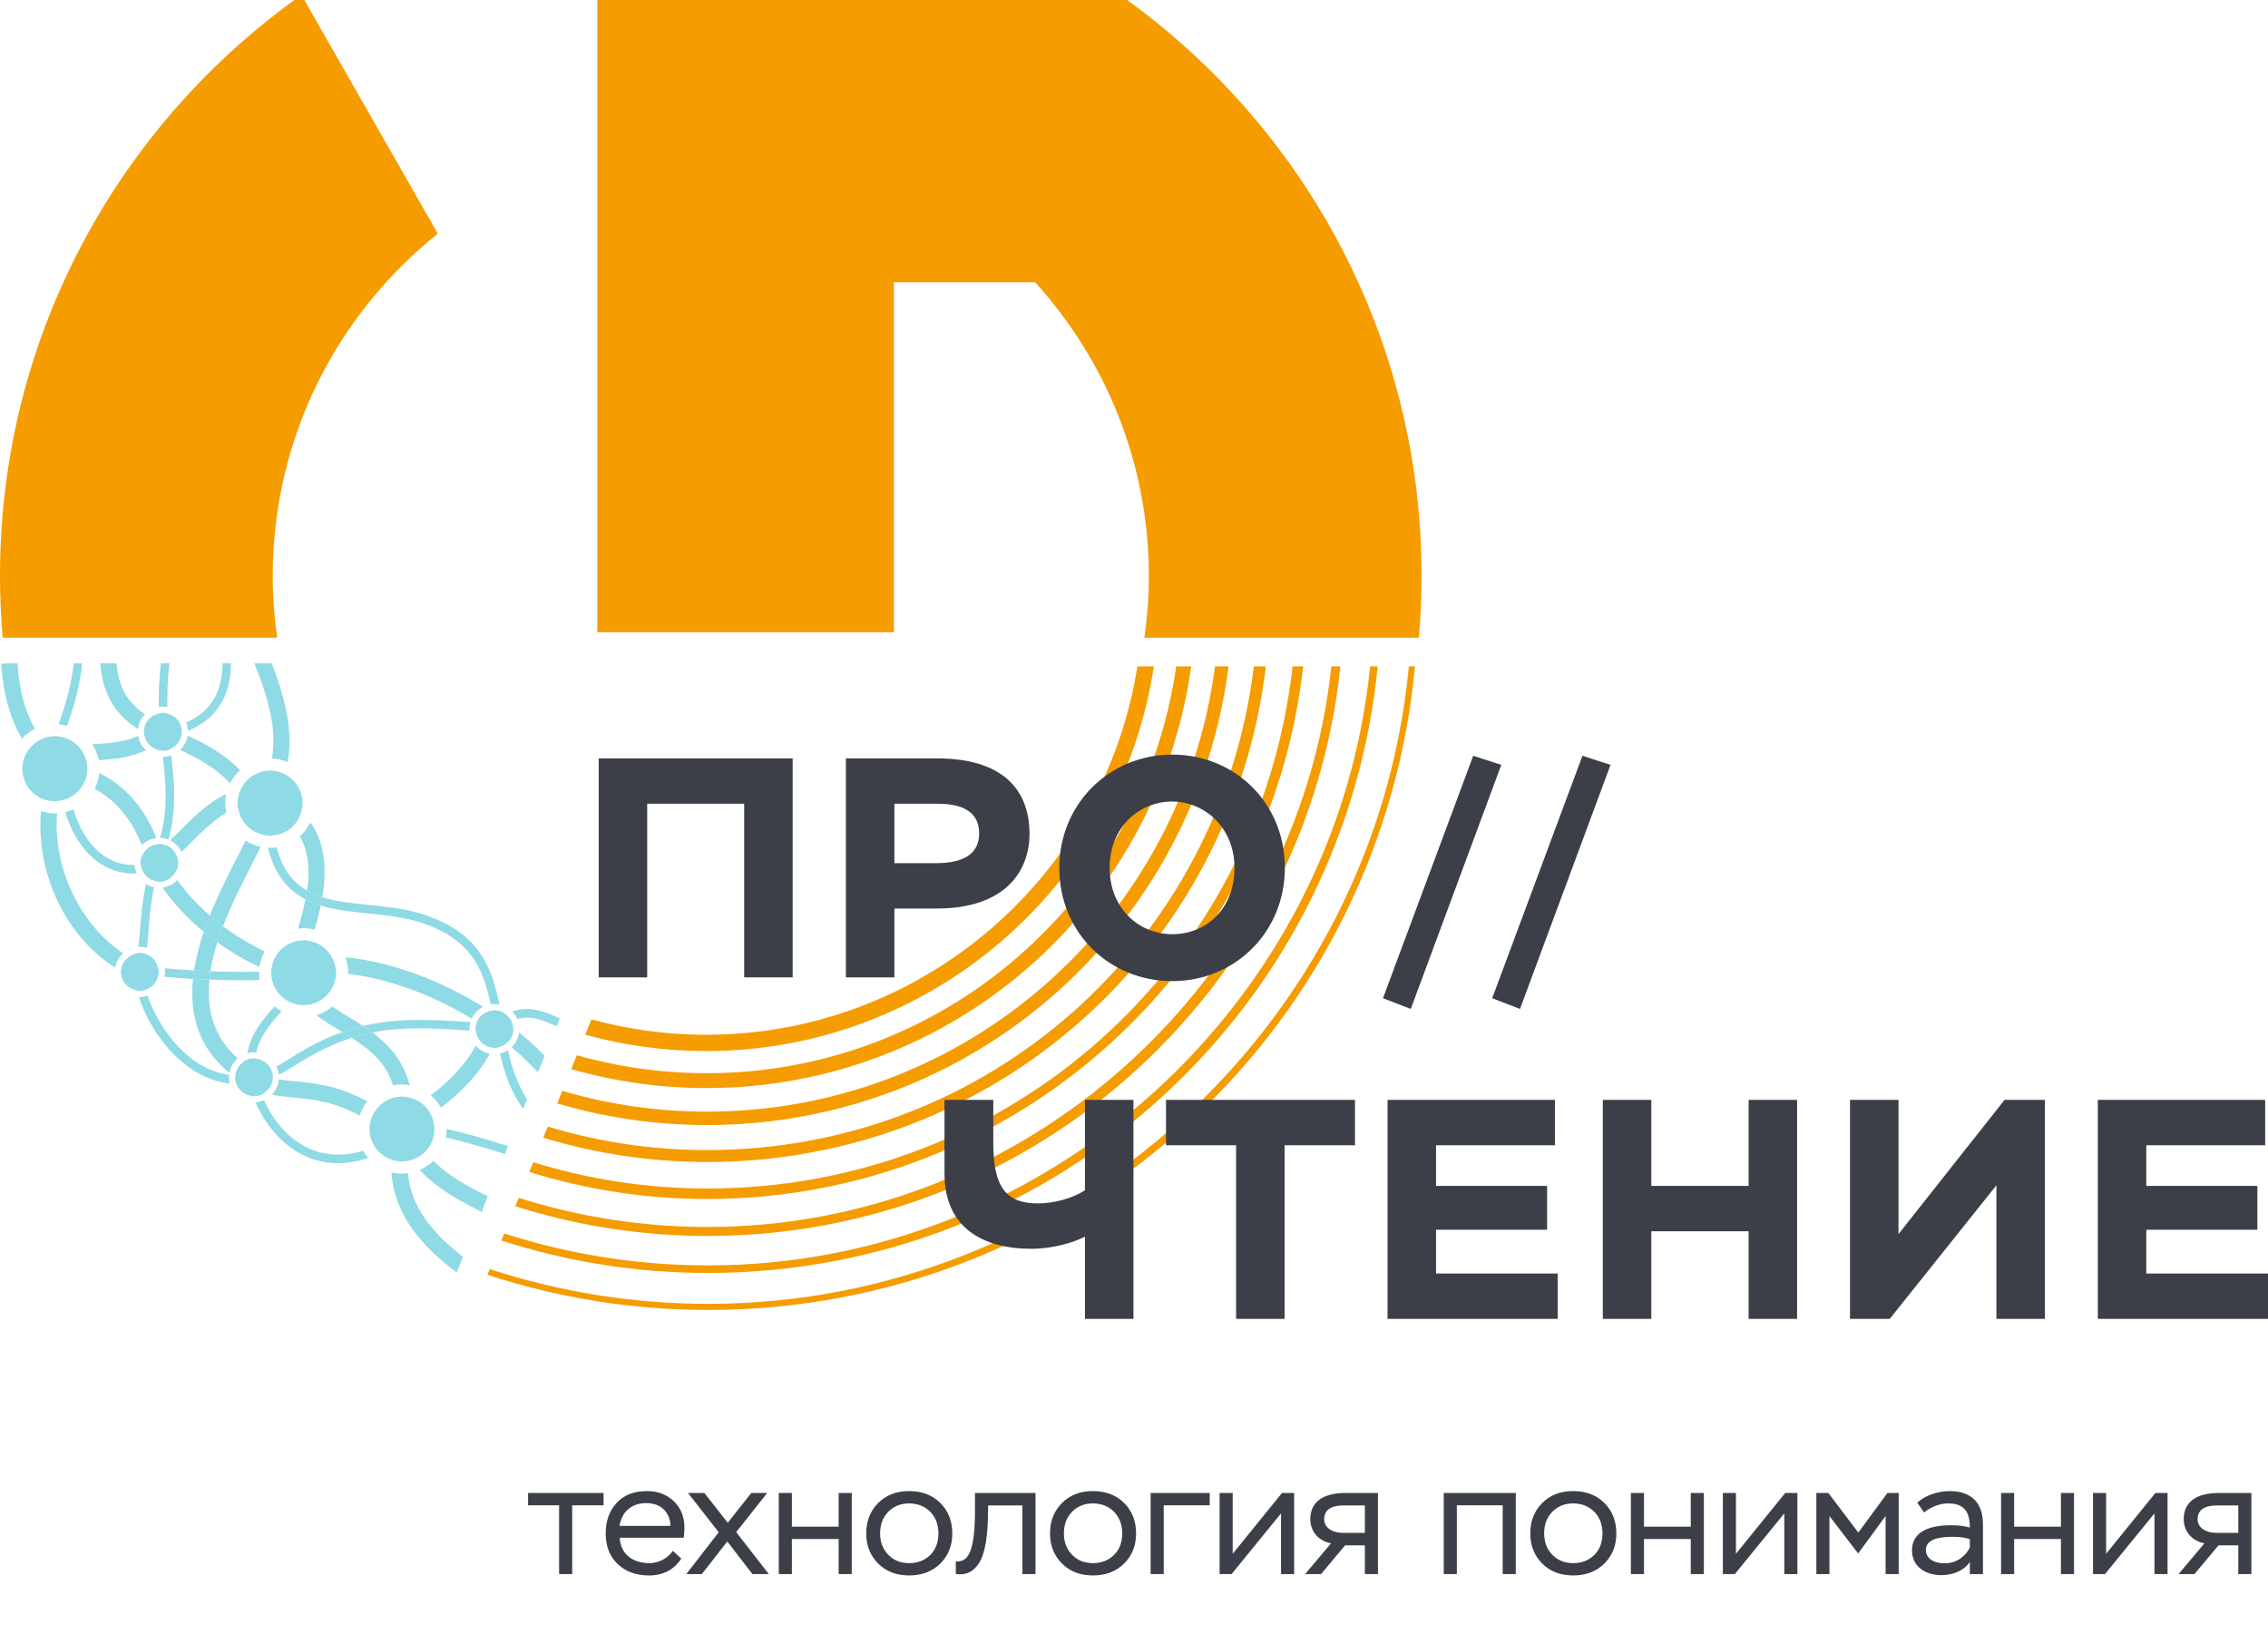 <svg width="160" height="116" viewBox="0 0 160 116" fill="none" xmlns="http://www.w3.org/2000/svg">
<path fill-rule="evenodd" clip-rule="evenodd" d="M12.705 52.905C13.954 53.477 15.192 54.139 16.233 55.258C16.409 54.903 16.647 54.588 16.936 54.324C15.802 53.161 14.491 52.465 13.238 51.889C13.176 52.287 12.986 52.641 12.705 52.905Z" fill="#8EDAE5"/>
<path fill-rule="evenodd" clip-rule="evenodd" d="M9.737 51.432C9.78 51.026 9.954 50.66 10.225 50.382C9.13 49.642 8.372 48.63 8.217 46.792H7.076C7.257 49.227 8.346 50.535 9.737 51.432Z" fill="#8EDAE5"/>
<path fill-rule="evenodd" clip-rule="evenodd" d="M30.386 77.254C30.677 77.501 30.919 77.797 31.105 78.133C32.443 77.138 33.795 75.763 34.548 74.325C34.155 74.251 33.812 74.043 33.558 73.754C32.901 75.05 31.633 76.338 30.386 77.254Z" fill="#8EDAE5"/>
<path fill-rule="evenodd" clip-rule="evenodd" d="M13.689 68.457C12.898 68.411 12.2 68.355 11.618 68.297C11.63 68.382 11.644 68.467 11.644 68.556C11.644 68.675 11.631 68.791 11.608 68.905C12.199 68.963 12.873 69.014 13.613 69.054C13.633 68.855 13.659 68.656 13.689 68.457Z" fill="#8EDAE5"/>
<path fill-rule="evenodd" clip-rule="evenodd" d="M11.812 49.879C11.786 48.939 11.825 47.912 11.955 46.792H11.348C11.222 47.91 11.183 48.935 11.209 49.875C11.301 49.86 11.395 49.846 11.491 49.846C11.601 49.846 11.707 49.859 11.812 49.879Z" fill="#8EDAE5"/>
<path fill-rule="evenodd" clip-rule="evenodd" d="M18.276 68.543C17.031 68.566 15.876 68.55 14.84 68.511C14.808 68.71 14.793 68.907 14.773 69.104C15.547 69.131 16.363 69.147 17.202 69.147C17.57 69.147 17.947 69.137 18.321 69.131C18.292 68.962 18.268 68.791 18.268 68.615C18.268 68.59 18.275 68.568 18.276 68.543Z" fill="#8EDAE5"/>
<path fill-rule="evenodd" clip-rule="evenodd" d="M10.865 62.589C10.66 62.544 10.47 62.462 10.298 62.353C10.041 63.539 9.963 64.555 9.895 65.434C9.856 65.951 9.816 66.394 9.752 66.794C9.791 66.791 9.829 66.782 9.87 66.782C10.039 66.782 10.2 66.813 10.355 66.858C10.42 66.439 10.457 65.982 10.496 65.48C10.559 64.65 10.634 63.693 10.865 62.589Z" fill="#8EDAE5"/>
<path fill-rule="evenodd" clip-rule="evenodd" d="M12.086 53.282C11.899 53.349 11.701 53.392 11.492 53.392C11.704 55.329 11.86 57.072 11.291 59.106C11.499 59.113 11.698 59.154 11.882 59.227C12.471 57.093 12.306 55.29 12.086 53.282Z" fill="#8EDAE5"/>
<path fill-rule="evenodd" clip-rule="evenodd" d="M24.564 68.616C24.564 68.645 24.556 68.672 24.556 68.701C26.829 68.94 30.081 69.907 33.275 71.858C33.442 71.496 33.729 71.203 34.084 71.022C30.514 68.798 26.833 67.74 24.36 67.531C24.486 67.871 24.564 68.233 24.564 68.616Z" fill="#8EDAE5"/>
<path fill-rule="evenodd" clip-rule="evenodd" d="M36.623 72.832C36.567 73.239 36.377 73.601 36.092 73.871C36.735 74.409 37.351 75.012 37.95 75.646L38.428 74.472C37.845 73.885 37.242 73.337 36.623 72.832Z" fill="#8EDAE5"/>
<path fill-rule="evenodd" clip-rule="evenodd" d="M16.298 46.792H15.698C15.684 48.836 14.849 50.215 13.137 50.965C13.211 51.15 13.252 51.35 13.259 51.559C15.267 50.726 16.282 49.124 16.298 46.792Z" fill="#8EDAE5"/>
<path fill-rule="evenodd" clip-rule="evenodd" d="M10.298 52.922C10.014 52.661 9.815 52.312 9.747 51.916C8.782 52.351 7.684 52.428 6.686 52.493C6.627 52.497 6.573 52.503 6.515 52.507C6.733 52.841 6.89 53.218 6.968 53.623C8.003 53.553 9.195 53.441 10.298 52.922Z" fill="#8EDAE5"/>
<path fill-rule="evenodd" clip-rule="evenodd" d="M6.789 60.713C7.573 61.318 8.471 61.624 9.439 61.624C9.505 61.624 9.576 61.609 9.643 61.606C9.559 61.426 9.509 61.228 9.491 61.02C8.636 61.033 7.854 60.774 7.158 60.236C6.184 59.484 5.531 58.294 5.18 57.089C4.996 57.173 4.805 57.239 4.605 57.287C4.99 58.594 5.708 59.877 6.789 60.713Z" fill="#8EDAE5"/>
<path fill-rule="evenodd" clip-rule="evenodd" d="M28.777 82.749C28.639 82.767 28.502 82.791 28.359 82.791C28.102 82.791 27.855 82.751 27.616 82.693C27.737 84.681 28.669 87.133 32.218 89.758L32.665 88.657C29.762 86.439 28.919 84.431 28.777 82.749Z" fill="#8EDAE5"/>
<path fill-rule="evenodd" clip-rule="evenodd" d="M21.661 62.822C21.996 63.014 22.358 63.167 22.741 63.288C23.042 61.519 23.014 59.614 21.898 58C21.717 58.379 21.465 58.713 21.156 58.991C21.812 60.154 21.861 61.486 21.661 62.822Z" fill="#8EDAE5"/>
<path fill-rule="evenodd" clip-rule="evenodd" d="M24.557 71.709C24.164 71.471 23.789 71.241 23.44 71.006C23.116 71.281 22.739 71.489 22.322 71.615C22.837 72.005 23.402 72.35 23.963 72.689C24.026 72.727 24.088 72.766 24.15 72.803C24.638 72.629 25.123 72.484 25.61 72.368C25.255 72.135 24.899 71.917 24.557 71.709Z" fill="#8EDAE5"/>
<path fill-rule="evenodd" clip-rule="evenodd" d="M26.271 72.829C25.778 72.925 25.291 73.051 24.802 73.207C26.096 74.032 27.234 74.959 27.723 76.559C27.929 76.517 28.141 76.494 28.359 76.494C28.545 76.494 28.725 76.519 28.902 76.549C28.463 74.811 27.422 73.687 26.271 72.829Z" fill="#8EDAE5"/>
<path fill-rule="evenodd" clip-rule="evenodd" d="M15.968 57.319C15.921 57.104 15.894 56.882 15.894 56.652C15.894 56.433 15.917 56.219 15.959 56.013C14.649 56.621 13.53 57.752 12.641 58.651C12.425 58.87 12.209 59.086 12.003 59.282C12.356 59.453 12.642 59.738 12.816 60.09C13.019 59.896 13.229 59.688 13.457 59.457C14.309 58.593 15.133 57.819 15.968 57.319Z" fill="#8EDAE5"/>
<path fill-rule="evenodd" clip-rule="evenodd" d="M22.201 65.578C22.352 65.045 22.504 64.472 22.629 63.878C22.254 63.762 21.893 63.621 21.552 63.443C21.41 64.148 21.22 64.842 21.028 65.506C21.157 65.49 21.283 65.467 21.417 65.467C21.689 65.467 21.948 65.512 22.201 65.578Z" fill="#8EDAE5"/>
<path fill-rule="evenodd" clip-rule="evenodd" d="M4.028 57.366C3.974 57.369 3.924 57.382 3.87 57.382C3.527 57.382 3.202 57.313 2.891 57.211C2.519 61.541 4.581 66.016 8.126 68.258C8.194 67.857 8.397 67.506 8.686 67.244C5.801 65.334 3.706 61.398 4.028 57.366Z" fill="#8EDAE5"/>
<path fill-rule="evenodd" clip-rule="evenodd" d="M35.832 74.076C35.662 74.186 35.472 74.267 35.268 74.313C35.572 75.656 36.02 76.986 36.903 78.224L37.181 77.542C36.48 76.444 36.096 75.268 35.832 74.076Z" fill="#8EDAE5"/>
<path fill-rule="evenodd" clip-rule="evenodd" d="M25.97 64.434C27.152 64.553 28.374 64.675 29.49 65.017C33.173 66.144 34.09 68.287 34.617 70.85C34.703 70.838 34.789 70.824 34.879 70.824C35.001 70.824 35.119 70.836 35.233 70.86C34.688 68.13 33.725 65.683 29.666 64.441C28.493 64.082 27.241 63.957 26.03 63.835C24.85 63.717 23.727 63.599 22.741 63.288C22.707 63.486 22.67 63.683 22.629 63.877C23.676 64.2 24.828 64.319 25.97 64.434Z" fill="#8EDAE5"/>
<path fill-rule="evenodd" clip-rule="evenodd" d="M21.552 63.443C21.593 63.237 21.629 63.029 21.661 62.822C20.68 62.26 19.924 61.336 19.515 59.765C19.362 59.788 19.211 59.812 19.053 59.812C19.001 59.812 18.952 59.799 18.901 59.796C19.381 61.735 20.344 62.816 21.552 63.443Z" fill="#8EDAE5"/>
<path fill-rule="evenodd" clip-rule="evenodd" d="M21.552 63.443C21.894 63.621 22.255 63.762 22.629 63.878C22.67 63.683 22.707 63.487 22.741 63.289C22.358 63.168 21.996 63.015 21.661 62.822C21.629 63.029 21.594 63.237 21.552 63.443Z" fill="#8EDAE5"/>
<path fill-rule="evenodd" clip-rule="evenodd" d="M14.773 69.105C14.374 69.091 13.985 69.074 13.613 69.054C13.37 71.48 13.944 73.842 16.179 75.691C16.251 75.28 16.465 74.921 16.769 74.659C15.034 73.113 14.568 71.159 14.773 69.105Z" fill="#8EDAE5"/>
<path fill-rule="evenodd" clip-rule="evenodd" d="M25.373 78.693C25.492 78.321 25.674 77.983 25.913 77.685C23.818 76.562 22.208 76.407 20.855 76.283C20.429 76.243 20.043 76.199 19.67 76.138C19.636 76.555 19.462 76.932 19.186 77.216C19.702 77.321 20.219 77.374 20.75 77.423C22.05 77.543 23.485 77.68 25.373 78.693Z" fill="#8EDAE5"/>
<path fill-rule="evenodd" clip-rule="evenodd" d="M30.573 81.878C30.297 82.151 29.971 82.373 29.61 82.53C30.357 83.34 31.591 84.339 33.984 85.488L34.389 84.414L34.403 84.379C32.302 83.37 31.255 82.582 30.573 81.878Z" fill="#8EDAE5"/>
<path fill-rule="evenodd" clip-rule="evenodd" d="M15.334 66.472C15.004 66.235 14.683 65.991 14.375 65.736C14.07 66.631 13.828 67.545 13.689 68.456C14.055 68.477 14.436 68.496 14.84 68.511C14.947 67.834 15.118 67.151 15.334 66.472Z" fill="#8EDAE5"/>
<path fill-rule="evenodd" clip-rule="evenodd" d="M14.803 64.579C15.103 64.84 15.412 65.094 15.736 65.338C16.343 63.755 17.122 62.228 17.8 60.905C18.015 60.486 18.209 60.104 18.39 59.739C18.006 59.657 17.649 59.503 17.331 59.294C17.159 59.639 16.977 59.998 16.78 60.382C16.154 61.602 15.416 63.044 14.803 64.579Z" fill="#8EDAE5"/>
<path fill-rule="evenodd" clip-rule="evenodd" d="M19.181 53.507C19.575 53.523 19.954 53.604 20.299 53.753C20.581 52.1 20.457 50.105 19.171 46.792H17.943C19.282 50.079 19.446 51.924 19.181 53.507Z" fill="#8EDAE5"/>
<path fill-rule="evenodd" clip-rule="evenodd" d="M13.689 68.457C13.659 68.656 13.633 68.855 13.613 69.054C13.985 69.074 14.374 69.091 14.773 69.105C14.793 68.907 14.808 68.711 14.84 68.511C14.435 68.496 14.055 68.478 13.689 68.457Z" fill="#8EDAE5"/>
<path fill-rule="evenodd" clip-rule="evenodd" d="M10.409 70.236C10.238 70.291 10.059 70.329 9.87 70.329C9.845 70.329 9.822 70.323 9.798 70.322C10.495 72.416 11.992 74.624 14.07 75.752C14.651 76.068 15.377 76.339 16.213 76.44C16.175 76.296 16.148 76.148 16.148 75.993C16.148 75.933 16.16 75.877 16.166 75.819C15.549 75.731 14.944 75.541 14.357 75.223C12.5 74.216 11.089 72.181 10.409 70.236Z" fill="#8EDAE5"/>
<path fill-rule="evenodd" clip-rule="evenodd" d="M25.61 72.369C25.832 72.514 26.054 72.665 26.272 72.828C28.266 72.436 30.375 72.493 33.123 72.703C33.12 72.665 33.111 72.63 33.111 72.591C33.111 72.421 33.143 72.26 33.188 72.104C30.174 71.875 27.861 71.833 25.61 72.369Z" fill="#8EDAE5"/>
<path fill-rule="evenodd" clip-rule="evenodd" d="M24.802 73.207C24.588 73.07 24.37 72.937 24.15 72.803C22.92 73.242 21.667 73.873 20.282 74.772C20.022 74.942 19.761 75.09 19.5 75.221C19.589 75.402 19.644 75.599 19.666 75.808C19.975 75.659 20.289 75.487 20.611 75.278C22.13 74.291 23.472 73.632 24.802 73.207Z" fill="#8EDAE5"/>
<path fill-rule="evenodd" clip-rule="evenodd" d="M36.137 71.352C36.286 71.503 36.407 71.682 36.495 71.879C37.478 71.6 38.359 71.981 39.271 72.397L39.498 71.838C38.539 71.401 37.413 70.902 36.137 71.352Z" fill="#8EDAE5"/>
<path fill-rule="evenodd" clip-rule="evenodd" d="M25.61 72.369C25.124 72.484 24.638 72.629 24.15 72.803C24.37 72.937 24.588 73.071 24.802 73.207C25.291 73.05 25.778 72.925 26.272 72.828C26.054 72.665 25.832 72.514 25.61 72.369Z" fill="#8EDAE5"/>
<path fill-rule="evenodd" clip-rule="evenodd" d="M9.998 59.614C10.271 59.343 10.634 59.169 11.036 59.122C9.978 56.477 8.391 55.227 6.999 54.519C6.961 54.922 6.851 55.3 6.675 55.644C7.862 56.292 9.127 57.396 9.998 59.614Z" fill="#8EDAE5"/>
<path fill-rule="evenodd" clip-rule="evenodd" d="M18.309 68.216C18.36 67.819 18.483 67.448 18.668 67.111C17.633 66.617 16.641 66.015 15.735 65.337C15.591 65.713 15.455 66.091 15.334 66.471C16.261 67.137 17.26 67.73 18.309 68.216Z" fill="#8EDAE5"/>
<path fill-rule="evenodd" clip-rule="evenodd" d="M1.244 46.792H0.659L0.097 46.813C0.131 47.735 0.347 50.102 1.548 52.099C1.809 51.815 2.119 51.583 2.467 51.408C1.465 49.682 1.276 47.618 1.244 46.792Z" fill="#8EDAE5"/>
<path fill-rule="evenodd" clip-rule="evenodd" d="M14.375 65.736C14.507 65.346 14.651 64.96 14.803 64.579C13.911 63.806 13.131 62.962 12.509 62.085C12.239 62.367 11.877 62.553 11.471 62.607C12.237 63.726 13.227 64.788 14.375 65.736Z" fill="#8EDAE5"/>
<path fill-rule="evenodd" clip-rule="evenodd" d="M15.735 65.337C15.412 65.094 15.103 64.84 14.803 64.579C14.651 64.96 14.507 65.346 14.374 65.736C14.683 65.991 15.004 66.235 15.334 66.472C15.455 66.092 15.591 65.713 15.735 65.337Z" fill="#8EDAE5"/>
<path fill-rule="evenodd" clip-rule="evenodd" d="M5.803 46.792H5.197C5.049 48.181 4.677 49.584 4.133 51.091C4.339 51.109 4.539 51.144 4.733 51.2C5.284 49.661 5.657 48.224 5.803 46.792Z" fill="#8EDAE5"/>
<path fill-rule="evenodd" clip-rule="evenodd" d="M21.843 81.028C20.29 80.342 19.234 78.957 18.62 77.611C18.435 77.693 18.232 77.737 18.02 77.749C18.678 79.242 19.852 80.808 21.6 81.579C22.313 81.893 23.072 82.051 23.861 82.051C24.547 82.051 25.258 81.92 25.983 81.685C25.847 81.527 25.728 81.357 25.625 81.173C24.271 81.581 23.003 81.54 21.843 81.028Z" fill="#8EDAE5"/>
<path fill-rule="evenodd" clip-rule="evenodd" d="M19.863 71.338C19.687 71.236 19.522 71.12 19.369 70.988C18.556 71.895 17.693 72.9 17.451 74.295C17.601 74.254 17.755 74.225 17.917 74.225C17.973 74.225 18.025 74.236 18.079 74.242C18.335 73.067 19.098 72.192 19.857 71.345L19.863 71.338Z" fill="#8EDAE5"/>
<path fill-rule="evenodd" clip-rule="evenodd" d="M31.507 79.641V79.643C31.507 79.847 31.484 80.046 31.447 80.239C32.439 80.455 33.78 80.824 35.612 81.403L35.839 80.844C33.955 80.248 32.558 79.866 31.507 79.641Z" fill="#8EDAE5"/>
<path fill-rule="evenodd" clip-rule="evenodd" d="M11.239 59.531C11.223 59.531 11.209 59.539 11.193 59.54C11.177 59.541 11.163 59.548 11.147 59.549C10.743 59.579 10.404 59.787 10.178 60.097C10.019 60.317 9.905 60.573 9.905 60.866C9.905 60.911 9.927 60.95 9.931 60.994C9.952 61.204 10.023 61.393 10.13 61.563C10.208 61.687 10.298 61.795 10.41 61.886C10.57 62.017 10.758 62.101 10.967 62.146C11.043 62.163 11.115 62.189 11.194 62.192C11.21 62.192 11.223 62.201 11.239 62.201C11.65 62.201 12.003 62.004 12.248 61.712C12.442 61.48 12.573 61.191 12.573 60.866C12.573 60.702 12.534 60.548 12.48 60.404C12.351 60.058 12.092 59.777 11.753 59.635C11.717 59.62 11.672 59.623 11.634 59.611C11.507 59.57 11.38 59.531 11.239 59.531Z" fill="#8EDAE5"/>
<path fill-rule="evenodd" clip-rule="evenodd" d="M10.165 51.691C10.165 51.694 10.166 51.697 10.166 51.7C10.192 52.117 10.412 52.469 10.735 52.697C10.94 52.842 11.177 52.941 11.444 52.951C11.461 52.952 11.475 52.961 11.491 52.961C11.687 52.961 11.87 52.914 12.038 52.838C12.116 52.803 12.177 52.746 12.246 52.698C12.565 52.474 12.781 52.129 12.812 51.718C12.813 51.711 12.816 51.705 12.817 51.699C12.819 51.671 12.833 51.647 12.833 51.618C12.833 51.438 12.795 51.267 12.73 51.11C12.571 50.726 12.233 50.453 11.824 50.345C11.715 50.316 11.609 50.277 11.491 50.277C11.396 50.277 11.31 50.313 11.22 50.332C10.99 50.382 10.78 50.475 10.61 50.626C10.332 50.872 10.15 51.221 10.15 51.618C10.15 51.644 10.163 51.666 10.165 51.691Z" fill="#8EDAE5"/>
<path fill-rule="evenodd" clip-rule="evenodd" d="M18.658 77.076C18.992 76.846 19.22 76.485 19.242 76.055C19.242 76.033 19.254 76.014 19.254 75.992C19.254 75.987 19.252 75.984 19.252 75.981C19.25 75.767 19.188 75.574 19.098 75.395C18.889 74.985 18.484 74.703 18.002 74.671C17.972 74.669 17.947 74.653 17.917 74.653C17.733 74.653 17.557 74.691 17.397 74.759C17.289 74.804 17.202 74.881 17.111 74.951C16.827 75.172 16.639 75.492 16.603 75.869C16.599 75.912 16.578 75.948 16.578 75.992C16.578 75.994 16.58 75.996 16.58 75.998C16.581 76.166 16.619 76.325 16.676 76.473C16.862 76.952 17.312 77.288 17.849 77.316C17.873 77.317 17.893 77.33 17.917 77.33C18.108 77.33 18.288 77.287 18.453 77.214C18.529 77.18 18.59 77.123 18.658 77.076Z" fill="#8EDAE5"/>
<path fill-rule="evenodd" clip-rule="evenodd" d="M3.87 56.519C3.96 56.519 4.045 56.503 4.132 56.493C4.224 56.482 4.315 56.472 4.404 56.45C4.607 56.402 4.797 56.323 4.975 56.223C5.371 56.004 5.692 55.674 5.901 55.272C6.065 54.956 6.167 54.603 6.167 54.224C6.167 54.193 6.159 54.166 6.157 54.136C6.152 53.982 6.131 53.833 6.097 53.688C5.997 53.276 5.791 52.905 5.502 52.612C5.213 52.319 4.844 52.11 4.433 52.006C4.252 51.96 4.065 51.928 3.87 51.928C3.851 51.928 3.833 51.933 3.815 51.933C3.507 51.941 3.214 52.007 2.947 52.124C2.589 52.282 2.284 52.533 2.049 52.841C1.756 53.227 1.574 53.702 1.574 54.224C1.574 55.178 2.16 55.997 2.991 56.343C3.262 56.456 3.559 56.519 3.87 56.519Z" fill="#8EDAE5"/>
<path fill-rule="evenodd" clip-rule="evenodd" d="M10.262 69.818C10.71 69.678 11.041 69.317 11.15 68.857C11.174 68.757 11.211 68.662 11.211 68.556C11.211 68.446 11.174 68.35 11.149 68.248C11.038 67.79 10.709 67.433 10.263 67.294C10.136 67.254 10.009 67.213 9.869 67.213C9.791 67.213 9.722 67.246 9.648 67.258C9.436 67.295 9.245 67.376 9.079 67.501C8.764 67.738 8.55 68.094 8.537 68.514C8.536 68.528 8.528 68.541 8.528 68.556C8.528 69.218 9.018 69.744 9.648 69.853C9.723 69.866 9.791 69.898 9.869 69.898C10.009 69.898 10.136 69.858 10.262 69.818Z" fill="#8EDAE5"/>
<path fill-rule="evenodd" clip-rule="evenodd" d="M34.704 71.289C34.656 71.296 34.609 71.306 34.562 71.318C34.148 71.422 33.804 71.697 33.644 72.086C33.637 72.102 33.639 72.122 33.633 72.138C33.582 72.281 33.541 72.431 33.541 72.591C33.541 72.643 33.566 72.688 33.571 72.737C33.595 72.941 33.662 73.123 33.765 73.288C33.979 73.628 34.329 73.859 34.747 73.903C34.793 73.908 34.833 73.93 34.88 73.93C34.984 73.93 35.076 73.893 35.174 73.871C35.384 73.821 35.575 73.734 35.734 73.599C35.737 73.597 35.74 73.595 35.744 73.592C36.028 73.347 36.217 72.997 36.217 72.591C36.217 72.559 36.201 72.532 36.199 72.5C36.187 72.334 36.153 72.175 36.085 72.031C35.994 71.837 35.852 71.681 35.685 71.551C35.575 71.466 35.46 71.392 35.326 71.344C35.185 71.293 35.038 71.253 34.88 71.253C34.818 71.253 34.764 71.281 34.704 71.289Z" fill="#8EDAE5"/>
<path fill-rule="evenodd" clip-rule="evenodd" d="M16.757 56.653C16.757 56.746 16.773 56.836 16.784 56.927C16.863 57.574 17.204 58.138 17.708 58.505C18.003 58.72 18.351 58.862 18.729 58.916C18.745 58.918 18.761 58.919 18.778 58.921C18.869 58.932 18.959 58.949 19.052 58.949C19.151 58.949 19.244 58.931 19.339 58.92C19.851 58.855 20.314 58.63 20.664 58.284C20.949 58.003 21.153 57.645 21.26 57.247C21.312 57.057 21.348 56.859 21.348 56.653C21.348 55.771 20.843 55.013 20.112 54.628C19.794 54.461 19.437 54.357 19.052 54.357C19.033 54.357 19.016 54.362 18.997 54.362C18.421 54.377 17.901 54.604 17.505 54.968C17.29 55.166 17.115 55.402 16.987 55.668C16.932 55.782 16.89 55.903 16.854 56.027C16.797 56.227 16.757 56.434 16.757 56.653Z" fill="#8EDAE5"/>
<path fill-rule="evenodd" clip-rule="evenodd" d="M28.757 81.892C28.849 81.876 28.936 81.85 29.023 81.823C29.401 81.707 29.741 81.503 30.008 81.224C30.308 80.913 30.52 80.519 30.605 80.08C30.633 79.938 30.649 79.792 30.649 79.643C30.649 79.586 30.637 79.533 30.633 79.478C30.61 79.172 30.531 78.885 30.401 78.625C30.225 78.275 29.969 77.972 29.649 77.752C29.472 77.631 29.274 77.544 29.066 77.476C28.843 77.403 28.608 77.353 28.359 77.353C28.205 77.353 28.055 77.369 27.91 77.398C27.416 77.497 26.985 77.758 26.661 78.119C26.405 78.404 26.218 78.749 26.13 79.135C26.093 79.299 26.069 79.468 26.069 79.643C26.069 80.099 26.206 80.522 26.437 80.879C26.552 81.058 26.695 81.215 26.854 81.355C27.074 81.548 27.329 81.699 27.612 81.797C27.847 81.879 28.096 81.933 28.359 81.933C28.495 81.933 28.628 81.915 28.757 81.892Z" fill="#8EDAE5"/>
<path fill-rule="evenodd" clip-rule="evenodd" d="M23.707 68.615C23.707 68.242 23.608 67.894 23.449 67.583C23.151 66.999 22.615 66.56 21.965 66.399C21.788 66.355 21.606 66.325 21.417 66.325C21.188 66.325 20.972 66.369 20.764 66.431C20.207 66.599 19.741 66.968 19.45 67.46C19.265 67.775 19.152 68.134 19.135 68.522C19.135 68.539 19.131 68.556 19.13 68.573C19.13 68.588 19.126 68.601 19.126 68.615C19.126 68.789 19.149 68.956 19.186 69.118C19.296 69.606 19.564 70.029 19.932 70.344C20.084 70.477 20.253 70.589 20.438 70.678C20.736 70.819 21.065 70.905 21.417 70.905C21.45 70.905 21.48 70.897 21.513 70.895C21.967 70.876 22.387 70.729 22.735 70.481C23.314 70.071 23.695 69.402 23.704 68.643C23.704 68.633 23.707 68.625 23.707 68.615Z" fill="#8EDAE5"/>
<path fill-rule="evenodd" clip-rule="evenodd" d="M1.243 46.77L0.659 46.792H1.244C1.244 46.785 1.243 46.776 1.243 46.77Z" fill="#8EDAE5"/>
<path fill-rule="evenodd" clip-rule="evenodd" d="M34.403 84.378L34.389 84.413L34.405 84.379C34.404 84.379 34.404 84.378 34.403 84.378Z" fill="#8EDAE5"/>
<path fill-rule="evenodd" clip-rule="evenodd" d="M19.241 40.629C19.241 30.85 23.796 22.147 30.887 16.484L21.471 0H20.772C8.191 9.111 0 23.909 0 40.629C0 42.096 0.067 43.548 0.191 44.984H19.553C19.351 43.56 19.241 42.107 19.241 40.629Z" fill="#F59C00"/>
<path fill-rule="evenodd" clip-rule="evenodd" d="M100.288 40.629C100.288 23.909 92.097 9.111 79.516 0H42.14V44.594H63.062V19.913H73.027C77.994 25.397 81.047 32.648 81.047 40.629C81.047 42.107 80.936 43.56 80.735 44.984H100.097C100.221 43.548 100.288 42.096 100.288 40.629Z" fill="#F59C00"/>
<path fill-rule="evenodd" clip-rule="evenodd" d="M49.82 72.992C47.072 72.992 44.349 72.626 41.723 71.911L41.284 72.987C44.051 73.753 46.923 74.142 49.82 74.142C65.614 74.142 79.046 62.528 81.403 47.004H80.239C77.894 61.882 64.986 72.992 49.82 72.992Z" fill="#F59C00"/>
<path fill-rule="evenodd" clip-rule="evenodd" d="M49.842 75.704C46.733 75.704 43.657 75.275 40.694 74.435L40.297 75.411C43.387 76.3 46.598 76.751 49.842 76.751C67.117 76.751 81.672 64.015 84.037 47.004H82.979C80.624 63.426 66.544 75.704 49.842 75.704Z" fill="#F59C00"/>
<path fill-rule="evenodd" clip-rule="evenodd" d="M49.863 78.415C46.393 78.415 42.965 77.921 39.669 76.952L39.311 77.833C42.722 78.845 46.271 79.36 49.863 79.36C68.621 79.36 84.3 65.503 86.671 47.004H85.717C83.354 64.972 68.103 78.415 49.863 78.415Z" fill="#F59C00"/>
<path fill-rule="evenodd" clip-rule="evenodd" d="M49.884 81.127C46.054 81.127 42.275 80.566 38.645 79.469L38.326 80.252C42.058 81.389 45.945 81.968 49.884 81.968C70.124 81.968 86.925 66.99 89.302 47.004H88.454C86.084 66.516 69.661 81.127 49.884 81.127Z" fill="#F59C00"/>
<path fill-rule="evenodd" clip-rule="evenodd" d="M49.905 83.838C45.715 83.838 41.585 83.211 37.62 81.984L37.34 82.672C41.394 83.934 45.62 84.578 49.905 84.578C60.516 84.578 70.664 80.632 78.481 73.469C86.053 66.527 90.803 57.153 91.934 47.004H91.189C88.813 68.06 71.221 83.838 49.905 83.838Z" fill="#F59C00"/>
<path fill-rule="evenodd" clip-rule="evenodd" d="M49.927 86.55C45.376 86.55 40.894 85.856 36.597 84.498L36.355 85.089C40.73 86.477 45.293 87.186 49.927 87.186C61.232 87.186 72.034 82.97 80.342 75.314C88.409 67.881 93.43 57.852 94.564 47.004H93.922C91.556 69.245 72.401 86.55 49.927 86.55Z" fill="#F59C00"/>
<path fill-rule="evenodd" clip-rule="evenodd" d="M49.949 89.261C45.037 89.261 40.204 88.499 35.573 87.01L35.371 87.506C40.067 89.021 44.968 89.795 49.949 89.795C61.949 89.795 73.404 85.308 82.204 77.16C90.764 69.235 96.058 58.55 97.194 47.004H96.656C94.286 70.764 73.937 89.261 49.949 89.261Z" fill="#F59C00"/>
<path fill-rule="evenodd" clip-rule="evenodd" d="M49.97 91.973C44.698 91.973 39.514 91.144 34.55 89.522L34.387 89.923C39.403 91.565 44.642 92.405 49.97 92.405C62.665 92.405 74.773 87.646 84.065 79.007C93.118 70.589 98.686 59.248 99.823 47.004H99.388C97.015 72.284 75.472 91.973 49.97 91.973Z" fill="#F59C00"/>
<path fill-rule="evenodd" clip-rule="evenodd" d="M52.499 56.695H45.657V68.944H42.237V53.495H55.92V68.944H52.499V56.695Z" fill="#3C3F48"/>
<path fill-rule="evenodd" clip-rule="evenodd" d="M63.096 56.695V60.889H66.031C68.172 60.889 69.077 60.094 69.077 58.792C69.077 57.578 68.327 56.695 66.164 56.695H63.096ZM59.675 68.944V53.495H66.076C71.328 53.495 72.63 56.276 72.63 58.815C72.63 61.418 70.953 64.089 66.076 64.089H63.096V68.944H59.675Z" fill="#3C3F48"/>
<path fill-rule="evenodd" clip-rule="evenodd" d="M82.697 65.899C85.125 65.899 87.089 64.089 87.089 61.22C87.089 58.351 84.947 56.541 82.697 56.541C80.358 56.541 78.282 58.351 78.282 61.22C78.282 64.089 80.358 65.899 82.697 65.899ZM82.697 53.23C87.111 53.23 90.642 56.629 90.642 61.22C90.642 65.766 87.111 69.209 82.697 69.209C78.282 69.209 74.73 65.811 74.73 61.22C74.73 56.762 78.216 53.23 82.697 53.23Z" fill="#3C3F48"/>
<path fill-rule="evenodd" clip-rule="evenodd" d="M103.931 53.313L105.911 53.954L99.525 71.171L97.565 70.415L103.931 53.313Z" fill="#3C3F48"/>
<path fill-rule="evenodd" clip-rule="evenodd" d="M111.637 53.313L113.617 53.954L107.231 71.171L105.27 70.415L111.637 53.313Z" fill="#3C3F48"/>
<path fill-rule="evenodd" clip-rule="evenodd" d="M79.961 93.034H76.54V87.229C75.701 87.671 74.222 88.09 72.765 88.09C69.323 88.09 66.631 86.589 66.631 82.793V77.585H70.073V80.63C70.073 83.809 71.022 84.89 73.23 84.89C74.333 84.89 75.657 84.537 76.54 83.963V77.585H79.961V93.034Z" fill="#3C3F48"/>
<path fill-rule="evenodd" clip-rule="evenodd" d="M82.259 77.585H95.589V80.786H90.623V93.034H87.202V80.786H82.259V77.585Z" fill="#3C3F48"/>
<path fill-rule="evenodd" clip-rule="evenodd" d="M97.887 77.585H109.694V80.786H101.308V83.654H109.143V86.745H101.308V89.834H109.893V93.034H97.887V77.585Z" fill="#3C3F48"/>
<path fill-rule="evenodd" clip-rule="evenodd" d="M123.359 86.854H116.495V93.034H113.074V77.585H116.495V83.654H123.359V77.585H126.779V93.034H123.359V86.854Z" fill="#3C3F48"/>
<path fill-rule="evenodd" clip-rule="evenodd" d="M130.512 93.034V77.585H133.933V87.053L141.415 77.585H144.262V93.034H140.841V83.61L133.315 93.034H130.512Z" fill="#3C3F48"/>
<path fill-rule="evenodd" clip-rule="evenodd" d="M147.995 77.585H159.801V80.786H151.415V83.654H159.25V86.745H151.415V89.834H160V93.034H147.995V77.585Z" fill="#3C3F48"/>
<path d="M39.443 106.183V111.034H40.367V106.183H42.578V105.314H37.254V106.183H39.443ZM47.471 109.395C47.119 109.912 46.481 110.264 45.81 110.264C44.611 110.264 43.775 109.604 43.72 108.471H48.23C48.263 108.262 48.285 108.031 48.285 107.778C48.285 106.997 48.032 106.37 47.537 105.897C47.042 105.424 46.404 105.182 45.645 105.182C44.721 105.182 44.006 105.457 43.5 106.018C42.983 106.579 42.73 107.294 42.73 108.163C42.73 109.065 43.005 109.78 43.566 110.319C44.127 110.858 44.864 111.133 45.777 111.133C46.778 111.133 47.537 110.737 48.065 109.945L47.471 109.395ZM45.579 106.029C46.602 106.029 47.251 106.623 47.306 107.635H43.709C43.852 106.667 44.534 106.029 45.579 106.029ZM53.003 105.314L51.342 107.415L49.692 105.314H48.537L50.704 108.086L48.416 111.034H49.516L51.309 108.735L53.08 111.034H54.235L51.936 108.075L54.125 105.314H53.003ZM60.089 111.034V105.314H59.164V107.69H55.864V105.314H54.941V111.034H55.864V108.559H59.164V111.034H60.089ZM61.11 108.163C61.11 109.032 61.396 109.736 61.957 110.297C62.518 110.858 63.244 111.133 64.135 111.133C65.026 111.133 65.763 110.858 66.335 110.297C66.896 109.736 67.182 109.032 67.182 108.163C67.182 107.294 66.896 106.579 66.335 106.018C65.774 105.457 65.037 105.182 64.135 105.182C63.244 105.182 62.518 105.457 61.957 106.018C61.396 106.579 61.11 107.294 61.11 108.163ZM62.089 108.163C62.089 107.536 62.287 107.019 62.672 106.634C63.057 106.249 63.541 106.051 64.135 106.051C64.729 106.051 65.224 106.249 65.62 106.634C66.005 107.03 66.203 107.536 66.203 108.163C66.203 108.79 66.016 109.296 65.631 109.681C65.246 110.066 64.74 110.264 64.135 110.264C63.53 110.264 63.046 110.066 62.661 109.67C62.276 109.274 62.089 108.768 62.089 108.163ZM73.05 111.034V105.314H68.782V106.491C68.782 109.835 68.166 110.154 67.429 110.154V111.034C68.144 111.122 68.661 110.902 69.079 110.242C69.497 109.582 69.706 108.306 69.706 106.458V106.194H72.126V111.034H73.05ZM74.076 108.163C74.076 109.032 74.362 109.736 74.923 110.297C75.484 110.858 76.21 111.133 77.101 111.133C77.992 111.133 78.729 110.858 79.301 110.297C79.862 109.736 80.148 109.032 80.148 108.163C80.148 107.294 79.862 106.579 79.301 106.018C78.74 105.457 78.003 105.182 77.101 105.182C76.21 105.182 75.484 105.457 74.923 106.018C74.362 106.579 74.076 107.294 74.076 108.163ZM75.055 108.163C75.055 107.536 75.253 107.019 75.638 106.634C76.023 106.249 76.507 106.051 77.101 106.051C77.695 106.051 78.19 106.249 78.586 106.634C78.971 107.03 79.169 107.536 79.169 108.163C79.169 108.79 78.982 109.296 78.597 109.681C78.212 110.066 77.706 110.264 77.101 110.264C76.496 110.264 76.012 110.066 75.627 109.67C75.242 109.274 75.055 108.768 75.055 108.163ZM82.097 111.034V106.183H85.342V105.314H81.173V111.034H82.097ZM90.373 106.755V111.034H91.297V105.314H90.439L86.963 109.604V105.314H86.039V111.034H86.886L90.373 106.755ZM94.912 105.314C93.196 105.314 92.437 106.062 92.437 107.151C92.437 108.031 93.02 108.702 93.9 108.867L92.074 111.034H93.196L94.89 109.01H96.287V111.034H97.211V105.314H94.912ZM93.416 107.173C93.416 106.524 93.878 106.194 94.802 106.194H96.287V108.13H94.78C93.944 108.13 93.416 107.734 93.416 107.173ZM106.934 111.034V105.314H101.852V111.034H102.776V106.183H106.01V111.034H106.934ZM107.956 108.163C107.956 109.032 108.242 109.736 108.803 110.297C109.364 110.858 110.09 111.133 110.981 111.133C111.872 111.133 112.609 110.858 113.181 110.297C113.742 109.736 114.028 109.032 114.028 108.163C114.028 107.294 113.742 106.579 113.181 106.018C112.62 105.457 111.883 105.182 110.981 105.182C110.09 105.182 109.364 105.457 108.803 106.018C108.242 106.579 107.956 107.294 107.956 108.163ZM108.935 108.163C108.935 107.536 109.133 107.019 109.518 106.634C109.903 106.249 110.387 106.051 110.981 106.051C111.575 106.051 112.07 106.249 112.466 106.634C112.851 107.03 113.049 107.536 113.049 108.163C113.049 108.79 112.862 109.296 112.477 109.681C112.092 110.066 111.586 110.264 110.981 110.264C110.376 110.264 109.892 110.066 109.507 109.67C109.122 109.274 108.935 108.768 108.935 108.163ZM120.202 111.034V105.314H119.278V107.69H115.978V105.314H115.054V111.034H115.978V108.559H119.278V111.034H120.202ZM125.876 106.755V111.034H126.8V105.314H125.942L122.466 109.604V105.314H121.542V111.034H122.389L125.876 106.755ZM129.062 111.034V106.942L131.086 109.582L133.022 106.942V111.034H133.946V105.314H133.154L131.097 108.108L128.985 105.314H128.138V111.034H129.062ZM135.732 106.689C136.293 106.26 136.865 106.051 137.437 106.051C138.57 106.051 138.966 106.645 138.966 107.756C138.603 107.646 138.163 107.591 137.624 107.591C135.908 107.591 134.885 108.163 134.885 109.362C134.885 110.418 135.721 111.111 136.964 111.111C137.888 111.111 138.603 110.715 138.966 110.187V111.034H139.89V107.503C139.89 106.018 139.076 105.182 137.547 105.182C136.7 105.182 135.787 105.501 135.259 105.996L135.732 106.689ZM137.184 110.275C136.392 110.275 135.864 109.912 135.864 109.329C135.864 108.713 136.491 108.405 137.745 108.405C138.24 108.405 138.647 108.46 138.966 108.57V109.153C138.845 109.428 138.636 109.692 138.317 109.923C137.998 110.154 137.613 110.275 137.184 110.275ZM146.316 111.034V105.314H145.392V107.69H142.092V105.314H141.168V111.034H142.092V108.559H145.392V111.034H146.316ZM151.99 106.755V111.034H152.914V105.314H152.056L148.58 109.604V105.314H147.656V111.034H148.503L151.99 106.755ZM156.529 105.314C154.813 105.314 154.054 106.062 154.054 107.151C154.054 108.031 154.637 108.702 155.517 108.867L153.691 111.034H154.813L156.507 109.01H157.904V111.034H158.828V105.314H156.529ZM155.033 107.173C155.033 106.524 155.495 106.194 156.419 106.194H157.904V108.13H156.397C155.561 108.13 155.033 107.734 155.033 107.173Z" fill="#3C3F48"/>
</svg>
